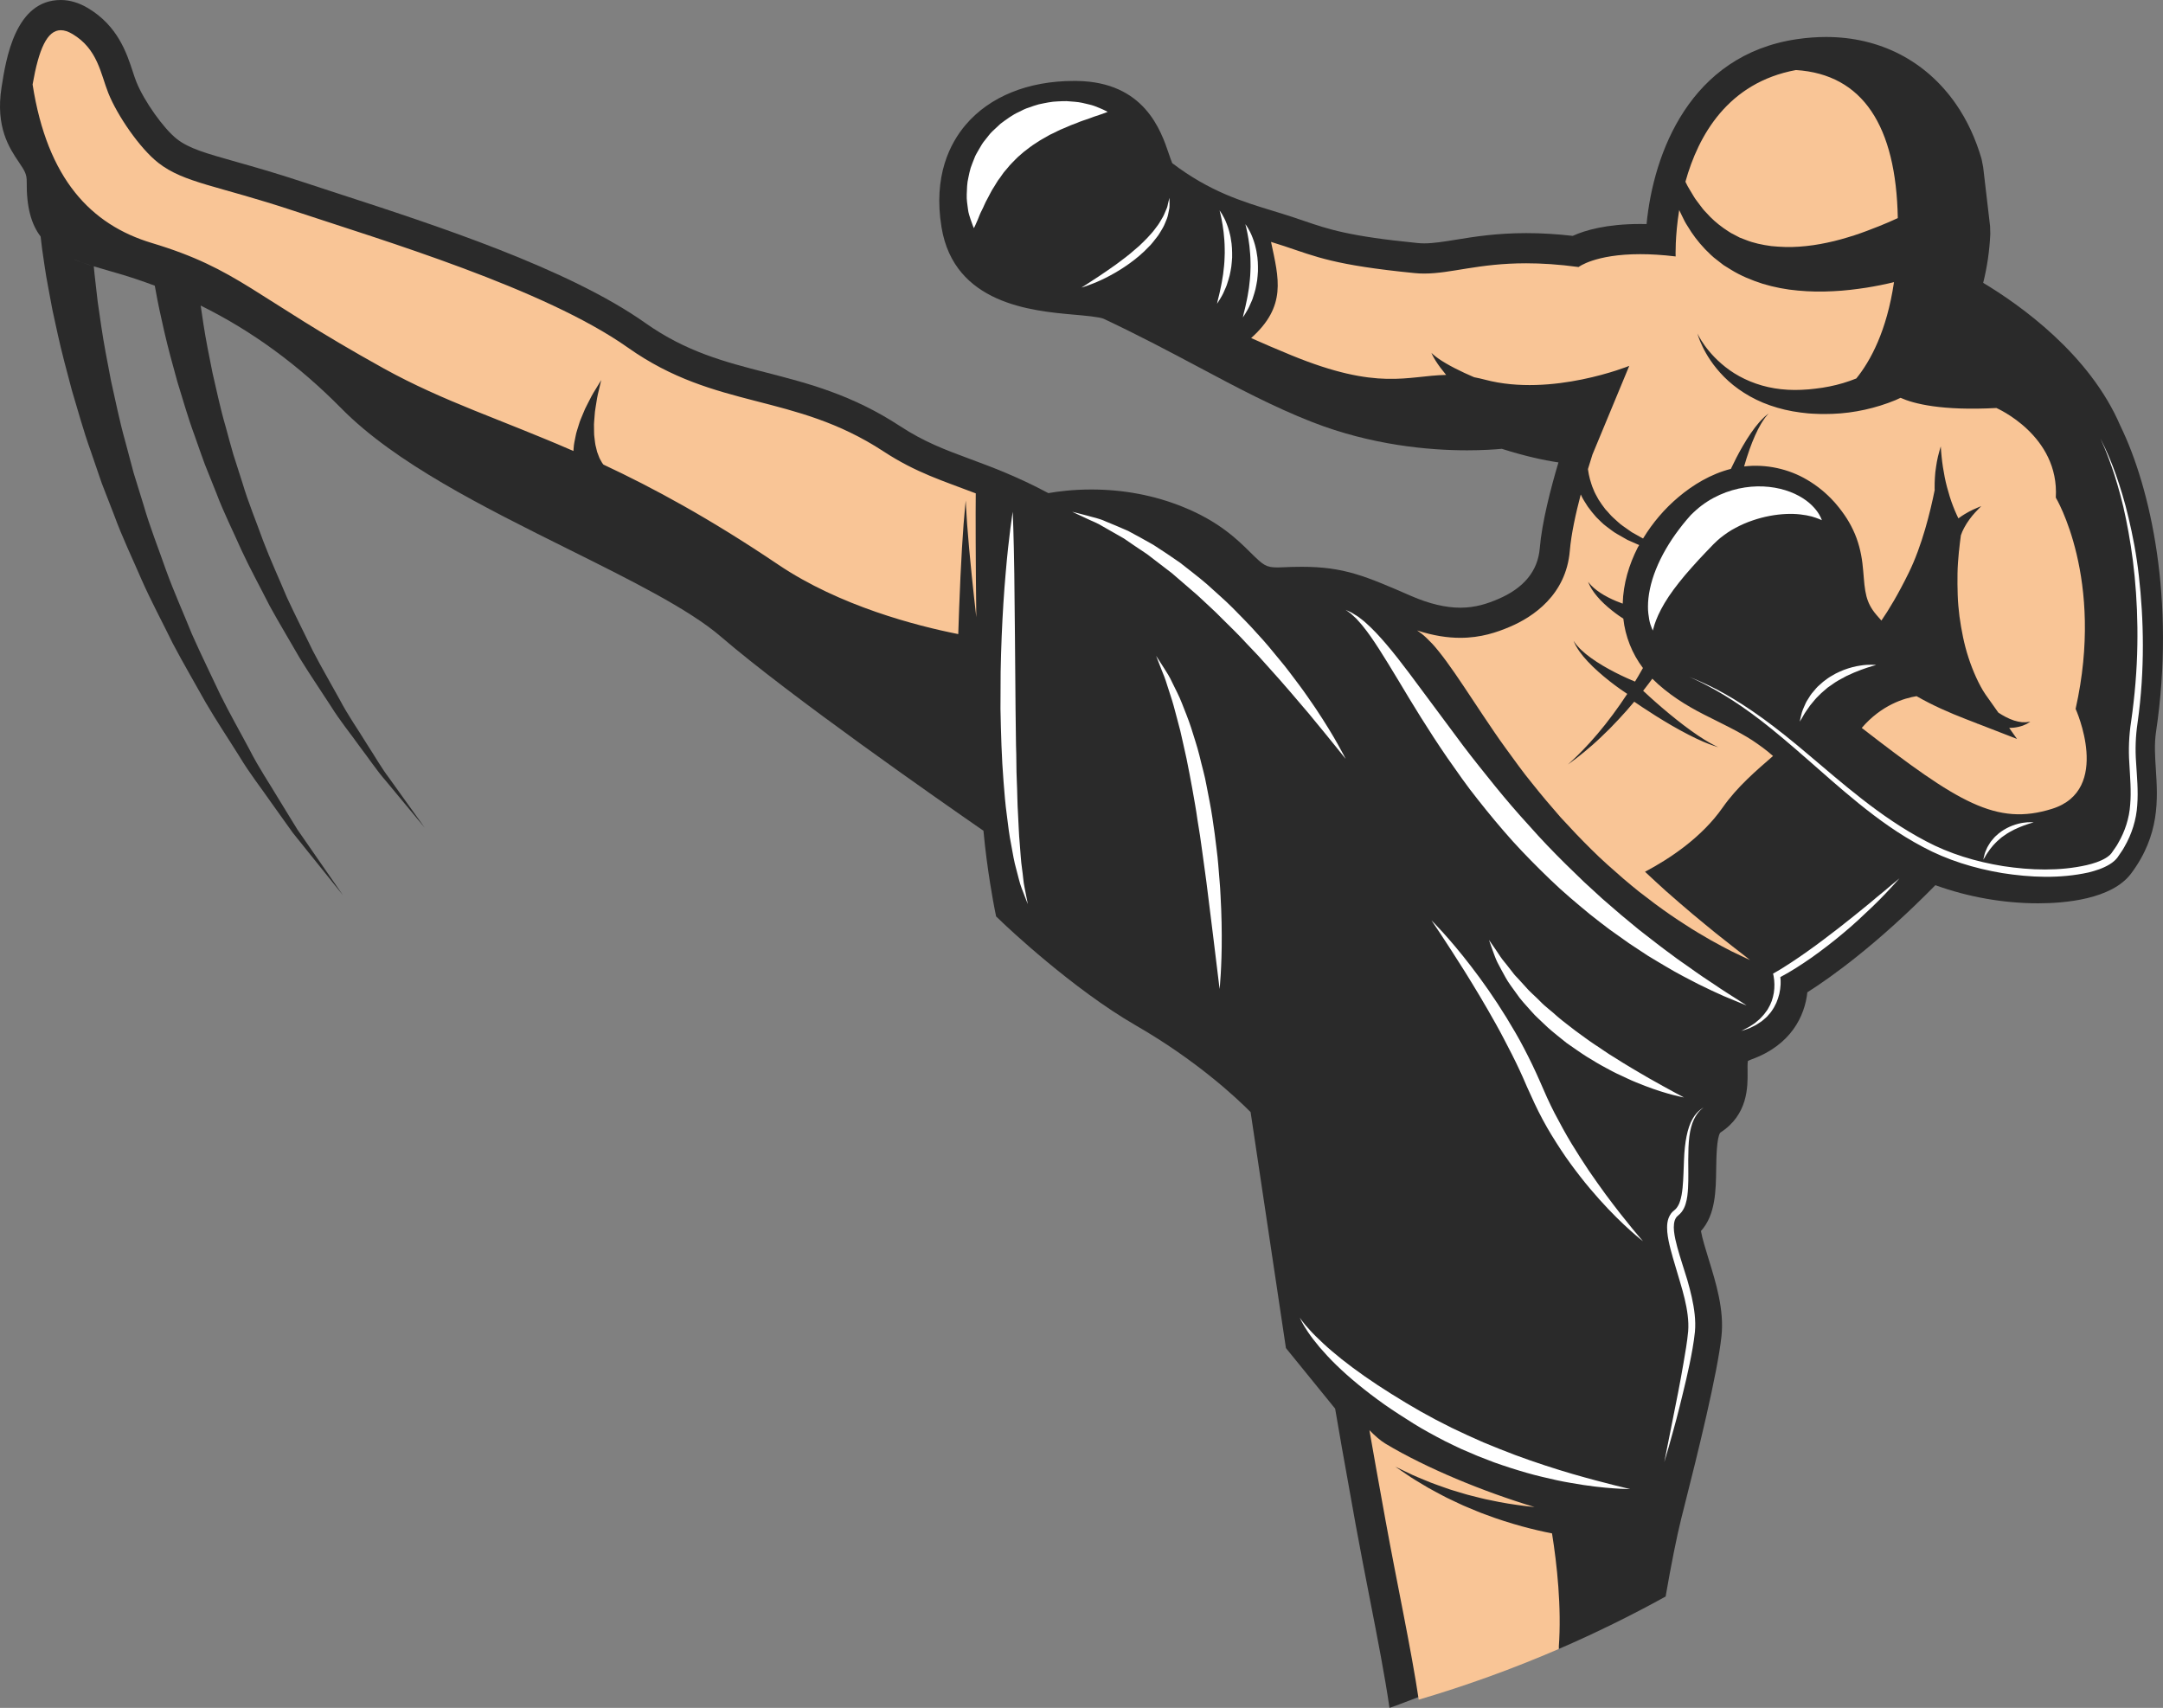 <svg version="1.1" id="图层_1" x="0px" y="0px" width="186.655px" height="147.373px" viewBox="0 0 186.655 147.373" enable-background="new 0 0 186.655 147.373" xml:space="preserve" xmlns:xml="http://www.w3.org/XML/1998/namespace" xmlns="http://www.w3.org/2000/svg" xmlns:xlink="http://www.w3.org/1999/xlink">
  <rect x="0" y="0" width="186.655" height="147.373" fill="#808080" stroke="none"/>
  <path fill="#2A2A2A" d="M186.053,63.153c1.696-11.362-0.47-21.072-3.075-26.402c-2.646-6.194-8.694-10.459-11.84-12.344
	c0.35-1.393,0.551-2.813,0.614-4.222c0-0.195-0.006-0.419-0.018-0.663l-0.598-5.106c-0.047-0.262-0.093-0.5-0.138-0.699
	c-0.502-1.731-1.243-3.349-2.227-4.761c-2.589-3.718-6.565-5.765-11.193-5.765c-0.814,0-1.655,0.063-2.506,0.187
	c-9.255,1.36-12.395,9.869-12.982,15.956c-0.185-0.004-0.368-0.006-0.547-0.006c-2.906,0-4.755,0.539-5.826,1.025
	c-1.397-0.161-2.715-0.238-4.01-0.238c-2.568,0-4.511,0.315-6.072,0.569c-1.041,0.169-1.94,0.315-2.733,0.315
	c-0.201,0-0.388-0.01-0.575-0.029c-5.918-0.586-7.646-1.176-9.837-1.922c-0.268-0.094-0.545-0.187-0.834-0.283
	c-0.592-0.197-1.204-0.384-1.794-0.565c-2.694-0.822-5.478-1.672-8.704-4.122c-0.085-0.197-0.201-0.539-0.291-0.801
	c-0.683-2.015-2.105-6.207-7.93-6.292c-0.086-0.002-0.173-0.002-0.259-0.002c-3.952,0-7.272,1.346-9.348,3.789
	c-1.35,1.59-2.808,4.413-2.082,8.836c1.085,6.628,7.81,7.221,11.424,7.543c0.931,0.081,2.208,0.195,2.572,0.356
	c3.09,1.456,5.699,2.845,8.221,4.185c3.297,1.755,6.41,3.41,9.755,4.72c5.163,2.021,10.13,2.445,13.385,2.445
	c1.334,0,2.375-0.073,2.996-0.13c1.936,0.618,3.561,0.976,4.885,1.175c-0.663,2.225-1.424,5.153-1.613,7.408
	c-0.165,1.967-1.377,3.443-3.604,4.387c-0.905,0.384-1.928,0.74-3.254,0.74c-1.267,0-2.686-0.338-4.214-1.001
	c-3.994-1.737-5.818-2.528-9.47-2.528c-0.537,0-1.135,0.016-1.826,0.049c-0.093,0.004-0.183,0.006-0.271,0.006
	c-0.99,0-1.226-0.201-2.312-1.275c-1.149-1.135-2.721-2.688-5.845-3.951c-2.459-0.994-5.118-1.499-7.903-1.499
	c-1.572,0-2.858,0.163-3.705,0.313c-2.708-1.442-4.869-2.245-6.796-2.959c-2.101-0.779-3.915-1.452-6.002-2.821
	c-4.151-2.719-7.924-3.691-11.572-4.63c-3.533-0.909-6.871-1.769-10.407-4.269c-6.671-4.716-18.126-8.442-26.489-11.163
	c-1.076-0.35-2.083-0.679-3.004-0.984c-2.38-0.789-4.294-1.33-5.832-1.765c-2.614-0.738-4.055-1.145-5.103-1.965
	c-1.143-0.895-2.843-3.292-3.498-4.936c-0.107-0.266-0.211-0.584-0.321-0.919c-0.511-1.558-1.284-3.911-3.857-5.444
	C6.809,0.234,6.021,0,5.242,0c-3.933,0-4.728,5.094-5.11,7.543c-0.537,3.437,0.685,5.247,1.494,6.447
	c0.523,0.775,0.687,1.049,0.68,1.698c-0.024,2.214,0.4,3.675,1.198,4.72c0.039,0.33,0.083,0.692,0.133,1.101
	c0.139,0.898,0.27,1.995,0.512,3.227c0.115,0.616,0.237,1.273,0.366,1.966c0.15,0.686,0.307,1.408,0.471,2.16
	c0.329,1.505,0.762,3.114,1.214,4.812c0.51,1.684,0.988,3.473,1.637,5.275c0.311,0.903,0.626,1.823,0.945,2.754
	c0.356,0.915,0.716,1.843,1.079,2.778c0.686,1.883,1.574,3.719,2.376,5.584c0.823,1.857,1.791,3.648,2.663,5.44
	c0.931,1.768,1.93,3.46,2.85,5.117c0.958,1.639,1.983,3.163,2.9,4.635c0.894,1.489,1.916,2.782,2.776,4.027
	c0.439,0.616,0.861,1.206,1.261,1.767c0.201,0.279,0.396,0.552,0.586,0.818c0.205,0.254,0.403,0.502,0.596,0.742
	c0.769,0.956,1.44,1.792,1.991,2.479c1.104,1.371,1.733,2.156,1.733,2.156s-0.573-0.828-1.577-2.274
	c-0.501-0.722-1.109-1.598-1.807-2.605c-0.174-0.252-0.354-0.511-0.539-0.777c-0.171-0.277-0.346-0.563-0.526-0.854
	c-0.358-0.586-0.735-1.202-1.129-1.843c-0.767-1.295-1.685-2.64-2.467-4.179c-0.805-1.523-1.709-3.095-2.54-4.775
	c-0.793-1.701-1.657-3.433-2.449-5.229c-0.733-1.826-1.557-3.64-2.234-5.515c-0.656-1.883-1.396-3.73-1.935-5.613
	c-0.29-0.936-0.576-1.861-0.859-2.776c-0.246-0.925-0.49-1.84-0.729-2.739c-0.506-1.789-0.845-3.555-1.224-5.21
	c-0.32-1.67-0.628-3.246-0.841-4.708c-0.107-0.73-0.208-1.432-0.305-2.097c-0.077-0.667-0.149-1.299-0.217-1.893
	c-0.052-0.414-0.088-0.802-0.121-1.177c-0.657-0.201-1.248-0.414-1.803-0.643c0,0,0,0,0,0c0.556,0.229,1.146,0.441,1.803,0.643
	c0.493,0.151,1.011,0.301,1.557,0.458l0.56,0.161c1.072,0.31,2.116,0.668,3.145,1.051v0.001c0.022,0.113,0.04,0.22,0.063,0.335
	c0.193,1.105,0.459,2.337,0.768,3.673c0.308,1.336,0.697,2.768,1.117,4.277c0.465,1.496,0.909,3.085,1.502,4.683
	c0.286,0.801,0.559,1.622,0.868,2.442c0.325,0.814,0.654,1.635,0.987,2.465c0.626,1.67,1.446,3.293,2.176,4.946
	c0.76,1.641,1.638,3.225,2.436,4.811c0.858,1.556,1.762,3.053,2.603,4.517c0.882,1.44,1.809,2.786,2.646,4.086
	c0.814,1.313,1.748,2.444,2.528,3.542c0.816,1.071,1.496,2.102,2.222,2.924c0.698,0.84,1.307,1.574,1.808,2.178
	c1.001,1.204,1.573,1.893,1.573,1.893s-0.522-0.728-1.435-2.001c-0.455-0.637-1.009-1.409-1.644-2.294
	c-0.661-0.865-1.267-1.94-1.999-3.061c-0.696-1.145-1.539-2.325-2.252-3.685c-0.737-1.345-1.555-2.735-2.323-4.216
	c-0.726-1.502-1.51-3.036-2.243-4.622c-0.673-1.615-1.422-3.224-2.05-4.881c-0.598-1.669-1.284-3.302-1.779-4.974
	c-0.264-0.828-0.528-1.65-0.788-2.461c-0.244-0.817-0.451-1.633-0.673-2.43c-0.465-1.586-0.783-3.154-1.129-4.624
	c-0.3-1.482-0.578-2.881-0.779-4.181c-0.089-0.568-0.168-1.104-0.242-1.628c-0.039-0.274-0.074-0.539-0.108-0.802h0
	c0.034,0.263,0.069,0.528,0.108,0.802c4.398,2.172,8.415,5.097,12.138,8.872c4.658,4.724,12.266,8.507,19.623,12.165
	c5.335,2.654,10.375,5.159,13.123,7.526c5.936,5.11,18.898,14.15,22.665,16.755c0.313,3.408,0.904,6.436,0.931,6.579l0.16,0.811
	l0.598,0.572c0.241,0.23,5.967,5.672,11.473,8.844c5.224,3.01,8.661,6.231,9.892,7.472l2.943,19.659l0.106,0.704l0.449,0.553
	l3.797,4.673c0.216,1.275,0.751,4.389,1.779,10.05c0.384,2.109,0.799,4.236,1.2,6.292c0.679,3.475,1.33,6.819,1.71,9.479
	c0.846-0.226,14.655-5.777,14.615-5.225c-0.004,0.049-0.004,0.094-0.006,0.142c3.154-1.365,6.231-2.876,9.221-4.527
	c0.474-2.731,0.954-5.145,1.35-6.735c0.043-0.179,0.114-0.458,0.207-0.82c1.24-4.885,2.929-11.746,3.264-14.925
	c0.24-2.269-0.482-4.606-1.121-6.67c-0.228-0.74-0.553-1.788-0.651-2.389c1.261-1.397,1.289-3.488,1.314-5.359
	c0.014-0.941,0.037-2.68,0.35-3.128c2.404-1.544,2.375-3.966,2.359-5.271c-0.004-0.289-0.01-0.708,0.024-0.907
	c0.053-0.033,0.152-0.084,0.315-0.145c3.427-1.241,4.598-3.752,4.82-5.79c2.017-1.277,5.995-4.104,11.047-9.241
	c2.792,1.015,5.875,1.564,8.867,1.564c2.274,0,6.341-0.333,8.019-2.566c2.505-3.339,2.304-6.465,2.141-8.978
	C185.966,65.272,185.897,64.205,186.053,63.153z" class="color c1"/>
  <path fill="#FFFFFF" d="M171.42,73.728c0.052-0.093,0.133-0.188,0.204-0.298c0.072-0.109,0.154-0.224,0.253-0.335
	c0.097-0.113,0.19-0.236,0.31-0.346c0.113-0.115,0.229-0.232,0.361-0.338l0.193-0.165l0.21-0.146
	c0.273-0.205,0.579-0.366,0.866-0.515c0.294-0.139,0.575-0.26,0.825-0.35c0.496-0.181,0.85-0.27,0.85-0.27s-0.366-0.056-0.912,0.032
	c-0.272,0.039-0.586,0.121-0.912,0.241c-0.161,0.067-0.33,0.131-0.489,0.22c-0.158,0.092-0.326,0.177-0.476,0.291
	c-0.154,0.106-0.299,0.224-0.432,0.353c-0.143,0.117-0.255,0.263-0.369,0.396c-0.119,0.127-0.203,0.279-0.287,0.413
	c-0.091,0.131-0.154,0.27-0.206,0.398c-0.054,0.129-0.11,0.241-0.138,0.35c-0.027,0.109-0.051,0.204-0.071,0.282
	c-0.034,0.154-0.051,0.244-0.051,0.244s0.047-0.078,0.13-0.213C171.32,73.905,171.367,73.823,171.42,73.728z M156.982,44.786
	c0.155,0.065,0.238,0.102,0.238,0.102s-0.031-0.086-0.102-0.242c-0.075-0.152-0.193-0.38-0.399-0.636
	c-0.203-0.254-0.484-0.549-0.862-0.826c-0.376-0.274-0.84-0.537-1.381-0.742c-1.078-0.413-2.455-0.602-3.902-0.38
	c-0.726,0.108-1.462,0.321-2.178,0.641c-0.714,0.321-1.405,0.755-2.015,1.295c-0.15,0.13-0.325,0.303-0.474,0.445l-0.362,0.415
	c-0.222,0.271-0.45,0.535-0.653,0.818c-0.421,0.553-0.803,1.127-1.139,1.708c-0.338,0.58-0.624,1.171-0.856,1.749
	c-0.234,0.58-0.407,1.151-0.519,1.692c-0.114,0.539-0.167,1.047-0.167,1.497c-0.008,0.449,0.057,0.836,0.11,1.153
	c0.059,0.323,0.146,0.545,0.207,0.698c0.063,0.155,0.098,0.236,0.098,0.236s0.026-0.085,0.073-0.244
	c0.033-0.161,0.118-0.397,0.216-0.657c0.096-0.264,0.25-0.584,0.425-0.927c0.177-0.344,0.403-0.714,0.659-1.104
	c0.525-0.779,1.198-1.629,1.983-2.505c0.388-0.439,0.801-0.887,1.232-1.336c0.216-0.224,0.433-0.449,0.651-0.677l0.325-0.311
	c0.097-0.083,0.158-0.144,0.264-0.228c0.409-0.323,0.842-0.63,1.316-0.872c0.468-0.252,0.96-0.468,1.458-0.635
	c0.992-0.344,1.999-0.521,2.888-0.561c0.891-0.045,1.657,0.069,2.219,0.213C156.604,44.648,156.834,44.721,156.982,44.786z
	 M105.239,75.966c-0.075-0.866-0.128-1.763-0.25-2.67c-0.102-0.907-0.228-1.826-0.368-2.745c-0.134-0.919-0.327-1.83-0.498-2.729
	c-0.155-0.903-0.421-1.771-0.616-2.619c-0.208-0.848-0.49-1.649-0.722-2.414c-0.246-0.763-0.545-1.464-0.795-2.117
	s-0.567-1.218-0.809-1.731c-0.232-0.516-0.502-0.935-0.724-1.279c-0.435-0.689-0.691-1.072-0.691-1.072s0.167,0.431,0.462,1.188
	c0.155,0.37,0.338,0.82,0.496,1.358c0.159,0.537,0.384,1.123,0.561,1.786c0.169,0.667,0.378,1.375,0.567,2.137
	c0.165,0.769,0.366,1.57,0.539,2.408c0.161,0.842,0.348,1.706,0.498,2.593c0.155,0.889,0.325,1.785,0.447,2.693
	c0.153,0.903,0.293,1.808,0.407,2.703c0.122,0.895,0.242,1.775,0.36,2.627c0.211,1.71,0.411,3.307,0.582,4.675
	c0.335,2.749,0.559,4.584,0.559,4.584s0.199-1.849,0.185-4.63c-0.004-0.693-0.014-1.448-0.047-2.243
	C105.338,77.672,105.32,76.832,105.239,75.966z M155.719,61.576c0.081-0.142,0.203-0.285,0.309-0.451
	c0.11-0.167,0.234-0.34,0.386-0.508c0.146-0.171,0.289-0.36,0.468-0.527c0.171-0.175,0.348-0.35,0.547-0.511l0.293-0.25l0.319-0.222
	c0.415-0.313,0.879-0.555,1.316-0.783c0.443-0.209,0.87-0.393,1.249-0.529c0.752-0.277,1.291-0.411,1.291-0.411
	s-0.557-0.085-1.383,0.051c-0.415,0.057-0.891,0.183-1.385,0.364c-0.242,0.102-0.498,0.201-0.742,0.334
	c-0.24,0.142-0.492,0.271-0.72,0.441c-0.234,0.161-0.453,0.342-0.655,0.535c-0.22,0.177-0.386,0.399-0.559,0.602
	c-0.183,0.193-0.307,0.421-0.437,0.626c-0.138,0.199-0.234,0.407-0.313,0.604c-0.081,0.193-0.165,0.366-0.21,0.531
	c-0.041,0.165-0.077,0.307-0.106,0.425c-0.051,0.236-0.079,0.37-0.079,0.37s0.073-0.118,0.199-0.321
	C155.567,61.842,155.638,61.718,155.719,61.576z M135.706,127.189c-1.474-0.431-3.174-0.976-4.964-1.639
	c-0.891-0.338-1.806-0.702-2.729-1.086c-0.917-0.394-1.836-0.828-2.752-1.263c-0.451-0.23-0.903-0.462-1.354-0.691
	c-0.435-0.246-0.889-0.488-1.316-0.718c-0.881-0.506-1.737-1.013-2.534-1.519c-1.619-1.007-3.079-2.038-4.275-2.987
	c-0.594-0.48-1.133-0.929-1.586-1.354c-0.451-0.427-0.846-0.801-1.143-1.137c-0.614-0.655-0.889-1.096-0.889-1.096
	s0.193,0.486,0.706,1.241c0.254,0.378,0.59,0.82,0.999,1.306c0.415,0.48,0.897,1.013,1.46,1.556
	c1.121,1.092,2.532,2.251,4.126,3.382c0.807,0.567,1.651,1.104,2.506,1.643c0.886,0.555,1.798,1.041,2.727,1.525
	c0.47,0.23,0.938,0.461,1.409,0.679c0.478,0.206,0.954,0.409,1.426,0.61c0.48,0.185,0.954,0.37,1.423,0.551
	c0.476,0.163,0.944,0.332,1.409,0.476c0.931,0.297,1.836,0.561,2.709,0.767c0.866,0.212,1.692,0.393,2.461,0.521
	c1.534,0.279,2.825,0.411,3.73,0.474c0.454,0.035,0.807,0.047,1.051,0.053c0.242,0.008,0.37,0.012,0.37,0.012
	s-0.5-0.122-1.379-0.338C138.423,127.935,137.179,127.616,135.706,127.189z M114.241,63.154c0.388,0.478,0.728,0.895,1.007,1.241
	c0.555,0.692,0.874,1.088,0.874,1.088s-0.222-0.458-0.661-1.232c-0.433-0.779-1.092-1.867-1.938-3.138
	c-0.433-0.626-0.895-1.316-1.419-2.015c-0.531-0.696-1.068-1.45-1.688-2.176c-0.602-0.742-1.23-1.507-1.918-2.241
	c-0.663-0.754-1.391-1.474-2.107-2.207c-0.718-0.726-1.507-1.385-2.245-2.068c-0.763-0.661-1.564-1.251-2.314-1.851
	c-0.793-0.547-1.562-1.072-2.306-1.543c-0.767-0.439-1.501-0.838-2.178-1.2c-0.705-0.315-1.359-0.58-1.936-0.818
	c-0.562-0.266-1.113-0.354-1.538-0.486c-0.864-0.23-1.353-0.348-1.353-0.348s0.46,0.216,1.265,0.592
	c0.395,0.197,0.901,0.366,1.423,0.698c0.53,0.303,1.127,0.643,1.778,1.015c0.62,0.427,1.289,0.887,2.003,1.356
	c0.681,0.522,1.399,1.072,2.141,1.641c0.708,0.612,1.442,1.245,2.186,1.887c0.712,0.679,1.468,1.332,2.164,2.054
	c0.71,0.706,1.434,1.397,2.097,2.131c0.34,0.358,0.677,0.714,1.011,1.063c0.323,0.36,0.643,0.716,0.958,1.066
	c1.267,1.395,2.4,2.743,3.382,3.896C113.41,62.143,113.851,62.678,114.241,63.154z M100.799,17.544
	c-0.035,0.148-0.057,0.333-0.156,0.525c-0.094,0.193-0.163,0.419-0.287,0.643c-0.14,0.22-0.262,0.47-0.433,0.708
	c-0.187,0.23-0.348,0.492-0.571,0.728c-0.218,0.24-0.433,0.49-0.683,0.722c-0.238,0.24-0.492,0.476-0.763,0.693
	c-0.515,0.464-1.082,0.872-1.607,1.265c-0.534,0.38-1.04,0.728-1.482,1.021c-0.881,0.588-1.49,0.964-1.49,0.964
	s0.174-0.045,0.469-0.15c0.292-0.11,0.716-0.26,1.202-0.488c0.976-0.448,2.231-1.171,3.333-2.117
	c0.277-0.234,0.539-0.486,0.785-0.746c0.264-0.244,0.468-0.541,0.683-0.805c0.224-0.26,0.368-0.57,0.539-0.832
	c0.158-0.273,0.252-0.564,0.362-0.814c0.1-0.254,0.126-0.514,0.177-0.73c0.059-0.213,0.045-0.411,0.049-0.569
	c0-0.317-0.01-0.492-0.01-0.492S100.866,17.245,100.799,17.544z M88.192,74.927c-0.098-0.633-0.124-1.365-0.195-2.152
	c-0.077-0.787-0.094-1.649-0.148-2.554c-0.061-0.905-0.057-1.867-0.105-2.855c-0.05-0.99-0.024-2.017-0.068-3.059
	c-0.013-1.041-0.026-2.099-0.04-3.158c-0.017-2.119-0.036-4.24-0.052-6.227c-0.02-1.991-0.04-3.847-0.056-5.44
	c-0.043-3.189-0.135-5.322-0.135-5.322s-0.342,2.109-0.609,5.296c-0.142,1.59-0.261,3.451-0.344,5.448
	c-0.036,0.996-0.075,2.028-0.09,3.077c-0.005,1.049-0.01,2.115-0.015,3.18c0.043,2.133,0.102,4.266,0.264,6.264
	c0.08,1.001,0.153,1.965,0.281,2.878c0.112,0.913,0.214,1.775,0.376,2.564c0.143,0.793,0.262,1.517,0.446,2.149
	c0.172,0.632,0.288,1.188,0.461,1.629c0.333,0.883,0.533,1.371,0.533,1.371s-0.103-0.521-0.282-1.436
	C88.312,76.133,88.286,75.561,88.192,74.927z M138.545,103.046c-0.46-0.626-0.941-1.314-1.446-2.044
	c-0.496-0.736-0.995-1.527-1.499-2.347c-0.5-0.826-0.974-1.7-1.442-2.593c-0.47-0.903-0.868-1.814-1.287-2.786
	c-0.413-0.946-0.88-1.912-1.363-2.833c-0.476-0.923-1.002-1.798-1.513-2.64c-1.033-1.68-2.095-3.18-3.055-4.425
	c-1.914-2.497-3.415-3.965-3.415-3.965s1.186,1.727,2.843,4.362c0.824,1.322,1.765,2.874,2.707,4.566
	c0.476,0.844,0.929,1.735,1.393,2.636c0.458,0.903,0.885,1.818,1.295,2.788c0.419,0.935,0.868,1.93,1.36,2.839
	c0.49,0.923,1.037,1.79,1.578,2.619c0.543,0.828,1.115,1.595,1.67,2.308c0.555,0.714,1.112,1.365,1.635,1.952
	c2.105,2.353,3.78,3.626,3.78,3.626s-0.348-0.393-0.927-1.096C140.28,105.311,139.471,104.294,138.545,103.046z M108.34,24.955
	c0.045-0.244,0.112-0.496,0.145-0.759c0.022-0.262,0.063-0.529,0.069-0.795c0.008-0.537-0.008-1.074-0.106-1.568
	c-0.029-0.25-0.102-0.482-0.152-0.706c-0.065-0.22-0.126-0.427-0.203-0.612c-0.283-0.75-0.624-1.169-0.624-1.169
	s0.142,0.51,0.264,1.267c0.061,0.378,0.118,0.818,0.148,1.289c0.025,0.234,0.025,0.478,0.031,0.726
	c0.016,0.246-0.002,0.498-0.006,0.748c-0.012,0.502-0.071,1-0.128,1.47c-0.039,0.234-0.077,0.462-0.112,0.675
	c-0.03,0.218-0.089,0.415-0.124,0.606c-0.045,0.185-0.067,0.364-0.114,0.514c-0.039,0.153-0.071,0.287-0.1,0.397
	c-0.049,0.226-0.077,0.356-0.077,0.356s0.071-0.112,0.197-0.305c0.118-0.197,0.301-0.478,0.448-0.846
	c0.077-0.183,0.181-0.378,0.24-0.598C108.202,25.428,108.283,25.199,108.34,24.955z M106.068,19.942
	c-0.065-0.22-0.126-0.427-0.203-0.612c-0.281-0.75-0.622-1.167-0.622-1.167s0.142,0.51,0.264,1.265
	c0.059,0.378,0.118,0.818,0.148,1.289c0.022,0.236,0.024,0.48,0.03,0.726c0.016,0.248-0.002,0.498-0.008,0.748
	c-0.01,0.502-0.071,1.001-0.128,1.472c-0.039,0.234-0.075,0.46-0.112,0.675c-0.029,0.216-0.09,0.415-0.122,0.604
	c-0.047,0.187-0.067,0.366-0.114,0.515c-0.039,0.155-0.073,0.287-0.1,0.399c-0.049,0.226-0.077,0.354-0.077,0.354
	s0.071-0.11,0.195-0.303c0.12-0.197,0.301-0.478,0.449-0.848c0.075-0.183,0.179-0.376,0.238-0.598
	c0.067-0.218,0.15-0.445,0.205-0.689c0.047-0.246,0.114-0.498,0.144-0.761c0.022-0.26,0.063-0.527,0.071-0.795
	c0.006-0.535-0.01-1.074-0.106-1.568C106.192,20.399,106.119,20.165,106.068,19.942z M94.822,9.932
	c0.475-0.155,0.763-0.279,0.763-0.279s-0.258-0.15-0.741-0.348c-0.241-0.104-0.539-0.222-0.891-0.299
	c-0.352-0.087-0.754-0.191-1.203-0.224c-0.226-0.016-0.461-0.037-0.705-0.055c-0.244-0.008-0.496,0.014-0.759,0.022
	c-0.527,0.012-1.075,0.134-1.646,0.254c-0.283,0.071-0.562,0.179-0.849,0.277c-0.293,0.087-0.57,0.226-0.847,0.37
	c-0.574,0.256-1.092,0.647-1.608,1.029l-0.707,0.661c-0.233,0.222-0.414,0.492-0.616,0.736c-0.21,0.24-0.367,0.515-0.52,0.785
	c-0.15,0.271-0.322,0.523-0.418,0.809c-0.109,0.279-0.222,0.549-0.312,0.818c-0.081,0.273-0.138,0.543-0.192,0.807
	c-0.13,0.519-0.128,1.027-0.147,1.48c-0.023,0.449,0.06,0.893,0.103,1.251c0.038,0.372,0.153,0.653,0.227,0.899
	c0.159,0.484,0.286,0.763,0.286,0.763s0.146-0.268,0.338-0.74c0.095-0.234,0.203-0.537,0.358-0.824
	c0.158-0.297,0.263-0.616,0.465-0.96c0.193-0.338,0.349-0.714,0.593-1.062c0.119-0.175,0.208-0.366,0.334-0.543
	c0.136-0.169,0.255-0.348,0.381-0.527c0.116-0.185,0.278-0.338,0.413-0.51c0.141-0.169,0.277-0.344,0.441-0.496
	c0.159-0.155,0.307-0.321,0.471-0.474l0.507-0.441c0.358-0.275,0.71-0.559,1.099-0.795c0.371-0.262,0.783-0.458,1.167-0.691
	c0.41-0.179,0.795-0.411,1.199-0.559c0.392-0.185,0.781-0.331,1.15-0.468c0.365-0.161,0.717-0.258,1.032-0.374
	C94.302,10.105,94.586,10.001,94.822,9.932z M146.062,96.544c-0.454,0.775-0.689,2.056-0.742,3.553
	c-0.037,0.748-0.041,1.56-0.122,2.396c-0.045,0.415-0.104,0.844-0.244,1.228c-0.065,0.195-0.163,0.37-0.275,0.517
	c-0.055,0.077-0.124,0.132-0.191,0.191l-0.15,0.13c-0.043,0.037-0.102,0.116-0.151,0.175c-0.352,0.504-0.344,1.066-0.311,1.566
	c0.047,0.506,0.155,0.994,0.279,1.478c0.248,0.964,0.561,1.912,0.83,2.863c0.283,0.946,0.537,1.898,0.651,2.841
	c0.057,0.472,0.079,0.942,0.043,1.395c-0.041,0.464-0.106,0.935-0.177,1.389c-0.295,1.832-0.612,3.547-0.913,5.009
	c-0.582,2.93-0.97,4.885-0.97,4.885s0.14-0.478,0.386-1.316c0.23-0.84,0.584-2.036,0.942-3.49c0.354-1.454,0.791-3.144,1.112-4.997
	c0.081-0.468,0.153-0.938,0.203-1.43c0.047-0.504,0.031-1.011-0.022-1.515c-0.108-1.005-0.356-1.991-0.631-2.955
	c-0.289-0.962-0.614-1.904-0.868-2.835c-0.126-0.466-0.234-0.927-0.283-1.379c-0.045-0.441-0.014-0.897,0.181-1.173
	c0.026-0.028,0.029-0.055,0.073-0.093c0.035-0.032,0.106-0.094,0.11-0.1c0.108-0.094,0.213-0.187,0.295-0.299
	c0.163-0.216,0.274-0.455,0.342-0.689c0.146-0.47,0.181-0.923,0.209-1.361c0.047-0.872,0.014-1.68,0.018-2.424
	s0.018-1.421,0.094-2.015c0.073-0.594,0.207-1.102,0.394-1.489c0.185-0.384,0.397-0.657,0.567-0.812
	c0.171-0.157,0.274-0.23,0.274-0.23s-0.11,0.061-0.295,0.203C146.531,95.906,146.281,96.156,146.062,96.544z M161.314,77.959
	c-0.866,0.72-1.749,1.415-2.629,2.109c-0.891,0.683-1.775,1.369-2.692,2.011c-0.456,0.323-0.915,0.645-1.383,0.948
	c-0.466,0.303-0.94,0.614-1.411,0.876l-0.193,0.108l0.045,0.209c0.045,0.214,0.065,0.472,0.071,0.712
	c0.004,0.244-0.012,0.49-0.049,0.732c-0.039,0.242-0.102,0.48-0.181,0.714c-0.087,0.23-0.189,0.455-0.321,0.667
	c-0.053,0.112-0.14,0.203-0.212,0.307c-0.071,0.102-0.146,0.201-0.234,0.291l-0.258,0.277l-0.291,0.246
	c-0.187,0.177-0.421,0.289-0.631,0.439c-0.226,0.124-0.458,0.24-0.689,0.362c0.244-0.085,0.5-0.157,0.742-0.256
	c0.23-0.126,0.486-0.216,0.7-0.372l0.335-0.222l0.307-0.26c0.108-0.083,0.197-0.185,0.283-0.291
	c0.085-0.106,0.187-0.199,0.256-0.317c0.161-0.222,0.291-0.461,0.407-0.712c0.106-0.252,0.197-0.512,0.26-0.781
	c0.059-0.267,0.1-0.541,0.112-0.816c0.012-0.209,0-0.415-0.025-0.626c0.964-0.51,1.853-1.096,2.733-1.706
	c0.923-0.661,1.824-1.35,2.689-2.08c0.876-0.72,1.698-1.501,2.516-2.28c0.822-0.781,1.59-1.609,2.343-2.453
	c-0.443,0.354-0.868,0.724-1.302,1.086C162.17,77.233,161.745,77.599,161.314,77.959z M148.937,85.613
	c-0.572-0.36-1.234-0.836-2.017-1.34c-0.388-0.256-0.789-0.555-1.218-0.856c-0.425-0.303-0.885-0.604-1.338-0.954
	c-0.929-0.673-1.904-1.44-2.937-2.243c-0.502-0.417-1.021-0.844-1.55-1.283c-0.519-0.447-1.049-0.905-1.588-1.371
	c-0.525-0.482-1.057-0.97-1.598-1.466c-0.525-0.508-1.057-1.025-1.592-1.546c-1.062-1.051-2.117-2.143-3.12-3.284
	c-1.027-1.118-2.017-2.272-2.961-3.435c-0.941-1.163-1.867-2.316-2.731-3.455c-1.718-2.31-3.321-4.466-4.696-6.314
	c-1.389-1.853-2.644-3.36-3.677-4.273c-0.246-0.236-0.504-0.413-0.71-0.577c-0.228-0.14-0.419-0.26-0.576-0.358
	c-0.332-0.152-0.506-0.234-0.506-0.234s0.155,0.112,0.448,0.321c0.132,0.122,0.293,0.273,0.482,0.447
	c0.167,0.203,0.38,0.405,0.582,0.671c0.842,1.029,1.836,2.658,3.028,4.63c1.182,1.979,2.583,4.295,4.232,6.693
	c0.838,1.19,1.688,2.434,2.652,3.628c0.948,1.204,1.944,2.404,2.985,3.565c1.047,1.155,2.149,2.261,3.256,3.327
	c1.104,1.07,2.267,2.038,3.394,2.969c0.577,0.448,1.135,0.903,1.702,1.318c0.574,0.409,1.135,0.807,1.68,1.194
	c0.559,0.368,1.102,0.726,1.627,1.074c0.535,0.332,1.064,0.635,1.562,0.935c0.999,0.6,1.952,1.082,2.792,1.517
	c0.852,0.415,1.595,0.775,2.215,1.041c1.247,0.525,1.967,0.807,1.967,0.807S150.08,86.335,148.937,85.613z M180.226,75.285
	c0.618-0.155,1.237-0.346,1.816-0.696c0.145-0.091,0.281-0.181,0.429-0.319c0.079-0.067,0.126-0.126,0.177-0.183l0.037-0.043
	l0.035-0.041l0.016-0.024l0.067-0.1c0.171-0.266,0.372-0.514,0.519-0.799c0.641-1.1,1.033-2.355,1.11-3.606
	c0.098-1.251-0.029-2.469-0.098-3.646c-0.087-1.19-0.045-2.312,0.126-3.459c0.653-4.614,0.529-8.989,0.112-12.676
	c-0.203-1.849-0.537-3.522-0.885-4.991c-0.34-1.47-0.74-2.725-1.096-3.746c-0.362-1.019-0.706-1.8-0.95-2.323
	c-0.252-0.523-0.386-0.799-0.386-0.799s0.122,0.283,0.354,0.814c0.226,0.533,0.529,1.324,0.862,2.349
	c0.325,1.027,0.687,2.288,0.982,3.758c0.301,1.47,0.577,3.14,0.754,4.976c0.179,1.836,0.272,3.833,0.234,5.946
	c-0.033,2.111-0.214,4.334-0.541,6.611c-0.179,1.143-0.234,2.381-0.151,3.569c0.063,1.198,0.177,2.391,0.075,3.567
	c-0.079,1.177-0.448,2.316-1.045,3.337c-0.136,0.264-0.329,0.494-0.49,0.744l-0.065,0.092l-0.014,0.022
	c-0.002,0.002-0.004,0.006-0.004,0.006l-0.039,0.043c-0.051,0.059-0.104,0.12-0.145,0.147c-0.077,0.073-0.199,0.156-0.315,0.228
	c-0.48,0.287-1.056,0.47-1.633,0.606c-2.345,0.533-4.838,0.448-7.199,0.09c-2.369-0.38-4.655-1.078-6.674-2.152
	c-2.023-1.062-3.856-2.341-5.519-3.638c-1.668-1.299-3.181-2.615-4.598-3.807c-1.411-1.2-2.741-2.265-3.963-3.15
	c-1.222-0.883-2.333-1.59-3.276-2.121c-0.944-0.535-1.718-0.885-2.247-1.121c-0.535-0.222-0.819-0.342-0.819-0.342
	s0.281,0.13,0.805,0.372c0.519,0.256,1.273,0.645,2.196,1.2s2.007,1.291,3.197,2.207c1.188,0.917,2.477,2.015,3.87,3.231
	c1.393,1.216,2.886,2.562,4.541,3.902c1.655,1.338,3.48,2.674,5.558,3.768c2.064,1.112,4.411,1.845,6.833,2.249
	C175.205,75.718,177.739,75.832,180.226,75.285z M142.279,93.03c-0.443-0.266-0.933-0.535-1.436-0.842
	c-0.51-0.297-1.033-0.63-1.576-0.97c-0.553-0.325-1.082-0.724-1.647-1.082c-0.559-0.37-1.1-0.783-1.651-1.178
	c-0.529-0.423-1.086-0.817-1.588-1.255c-0.482-0.456-1.033-0.832-1.466-1.293c-0.439-0.455-0.927-0.844-1.297-1.291
	c-0.197-0.216-0.388-0.425-0.571-0.628c-0.191-0.199-0.378-0.39-0.525-0.598c-0.309-0.405-0.606-0.771-0.87-1.098
	c-0.25-0.334-0.435-0.649-0.61-0.897c-0.34-0.502-0.547-0.789-0.547-0.789s0.106,0.329,0.315,0.907
	c0.114,0.285,0.222,0.651,0.413,1.035c0.199,0.378,0.427,0.809,0.687,1.273c0.252,0.472,0.612,0.921,0.964,1.421
	c0.338,0.512,0.789,0.97,1.228,1.472c0.216,0.254,0.451,0.494,0.704,0.726c0.244,0.24,0.496,0.478,0.754,0.712
	c0.516,0.47,1.084,0.893,1.631,1.344c0.582,0.399,1.153,0.815,1.741,1.186c0.59,0.366,1.176,0.716,1.761,1.021
	c0.576,0.323,1.153,0.594,1.702,0.84c0.543,0.264,1.08,0.46,1.568,0.657c1.965,0.756,3.356,0.996,3.356,0.996
	S144.075,94.049,142.279,93.03z" class="color c2"/>
  <path fill="#F9C596" d="M133.931,132.315c-0.783-0.15-1.661-0.352-2.589-0.606c-1.015-0.281-2.086-0.614-3.13-1.013
	c-0.527-0.183-1.037-0.413-1.546-0.62c-0.508-0.199-0.988-0.454-1.46-0.667c-0.476-0.211-0.909-0.47-1.332-0.685
	c-0.423-0.216-0.809-0.449-1.163-0.663c-0.352-0.218-0.683-0.401-0.962-0.588c-0.277-0.189-0.519-0.354-0.718-0.488
	c-0.397-0.268-0.624-0.423-0.624-0.423s0.248,0.118,0.681,0.325c0.216,0.104,0.476,0.23,0.777,0.374
	c0.299,0.142,0.653,0.274,1.029,0.435c0.376,0.158,0.783,0.327,1.228,0.476c0.443,0.148,0.897,0.335,1.389,0.472
	c0.488,0.138,0.982,0.311,1.501,0.431c0.519,0.126,1.035,0.272,1.566,0.37c1.051,0.232,2.113,0.396,3.107,0.517
	c0.252,0.03,0.5,0.057,0.742,0.081c-4.453-1.338-9.361-3.366-12.863-5.466c-0.427-0.256-0.901-0.667-1.391-1.167
	c0.299,1.716,0.744,4.234,1.379,7.724c1.011,5.56,2.243,11.258,2.876,15.529c4.136-1.22,8.169-2.682,12.08-4.372
	c0.002-0.049,0.002-0.093,0.006-0.142C134.767,138.687,134.354,134.963,133.931,132.315z M122.297,54.407L122.297,54.407
	c0,0,0.128,0.094,0.372,0.268c0.236,0.179,0.551,0.482,0.929,0.875c0.744,0.811,1.657,2.088,2.713,3.671
	c0.527,0.793,1.1,1.653,1.704,2.562c0.612,0.909,1.253,1.875,1.964,2.843c0.708,0.97,1.428,1.987,2.231,2.965
	c0.789,0.99,1.619,1.977,2.469,2.945c0.87,0.95,1.757,1.887,2.664,2.778c0.895,0.901,1.844,1.718,2.753,2.514
	c0.462,0.39,0.917,0.775,1.373,1.135c0.462,0.354,0.915,0.698,1.356,1.033c0.889,0.661,1.751,1.253,2.566,1.771
	c0.801,0.537,1.574,0.968,2.249,1.366c0.685,0.38,1.287,0.704,1.788,0.956c1.007,0.49,1.59,0.754,1.59,0.754
	s-0.498-0.405-1.387-1.084c-0.437-0.346-0.968-0.763-1.576-1.243c-0.596-0.496-1.277-1.037-2.001-1.649
	c-0.73-0.606-1.495-1.289-2.314-1.999c-0.58-0.519-1.175-1.078-1.783-1.645c2.109-1.114,4.877-2.941,6.691-5.529
	c1.273-1.818,2.908-3.201,4.354-4.458c-0.008-0.008-0.016-0.014-0.024-0.022c-0.551-0.498-1.155-0.923-1.771-1.338
	c-1.255-0.805-2.65-1.45-4.195-2.235c-1.513-0.771-3.093-1.751-4.427-3.077c-0.096,0.13-0.195,0.267-0.305,0.413
	c-0.148,0.195-0.313,0.411-0.486,0.63c0.159,0.146,0.344,0.319,0.577,0.531c0.602,0.547,1.424,1.261,2.276,1.938
	c0.85,0.679,1.733,1.318,2.43,1.745c0.35,0.209,0.643,0.387,0.86,0.488c0.213,0.108,0.335,0.171,0.335,0.171s-0.13-0.045-0.358-0.12
	c-0.232-0.069-0.549-0.201-0.931-0.358c-0.763-0.325-1.747-0.834-2.705-1.387c-0.956-0.555-1.891-1.149-2.583-1.611
	c-0.26-0.173-0.488-0.327-0.669-0.454c-0.421,0.504-0.876,1.025-1.352,1.529c-0.5,0.539-1.015,1.062-1.519,1.531
	c-0.496,0.476-0.982,0.895-1.405,1.244c-0.421,0.352-0.783,0.631-1.043,0.815c-0.254,0.191-0.4,0.299-0.4,0.299
	s0.132-0.124,0.366-0.342c0.236-0.213,0.563-0.529,0.94-0.923c0.378-0.39,0.809-0.856,1.245-1.377
	c0.441-0.516,0.889-1.084,1.32-1.666c0.443-0.594,0.864-1.204,1.244-1.782c-0.161-0.106-0.38-0.256-0.638-0.439
	c-0.531-0.376-1.218-0.903-1.861-1.479c-0.647-0.573-1.243-1.206-1.615-1.737c-0.1-0.124-0.167-0.26-0.238-0.368
	c-0.073-0.108-0.124-0.212-0.161-0.297c-0.079-0.169-0.124-0.264-0.124-0.264s0.063,0.085,0.171,0.234
	c0.053,0.077,0.12,0.165,0.211,0.256c0.09,0.092,0.175,0.206,0.295,0.307c0.451,0.435,1.131,0.921,1.845,1.344
	c0.716,0.425,1.46,0.795,2.027,1.051c0.338,0.155,0.594,0.262,0.759,0.327c0.094-0.152,0.191-0.313,0.274-0.454
	c0.159-0.268,0.295-0.506,0.411-0.716c-0.935-1.232-1.531-2.743-1.692-4.26c-0.108-0.067-0.234-0.151-0.382-0.254
	c-0.37-0.26-0.844-0.626-1.279-1.035c-0.437-0.405-0.817-0.868-1.053-1.241c-0.112-0.193-0.206-0.348-0.25-0.468
	c-0.053-0.116-0.081-0.181-0.081-0.181s0.047,0.055,0.128,0.151c0.075,0.1,0.205,0.222,0.358,0.366
	c0.317,0.281,0.781,0.594,1.279,0.842c0.425,0.218,0.862,0.394,1.226,0.525c0.047-1.733,0.551-3.378,1.293-4.836
	c0.041-0.075,0.09-0.144,0.13-0.219c-0.059-0.024-0.114-0.045-0.173-0.073c-0.262-0.116-0.545-0.242-0.846-0.374
	c-0.289-0.157-0.588-0.335-0.903-0.516c-0.319-0.173-0.602-0.427-0.917-0.649c-0.315-0.22-0.574-0.525-0.862-0.791
	c-0.262-0.295-0.515-0.604-0.742-0.923c-0.207-0.332-0.431-0.653-0.58-0.999c-0.008-0.014-0.012-0.028-0.02-0.043
	c-0.435,1.655-0.824,3.427-0.944,4.858c-0.319,3.813-3.171,5.715-5.182,6.567c-1.106,0.47-2.485,0.948-4.271,0.948
	c-1.08,0-2.312-0.177-3.719-0.635h0.001V54.407z M84.202,42.572c-2.814-1.08-5.131-1.769-7.958-3.62
	c-7.786-5.1-14.403-3.545-22.056-8.954c-7.216-5.098-21.11-9.243-28.81-11.799c-6.619-2.198-9.481-2.402-11.719-4.15
	c-1.584-1.238-3.534-4.069-4.314-6.024c-0.663-1.666-0.908-3.789-3.092-5.09c-0.37-0.222-0.705-0.329-1.01-0.329
	c-1.169,0-1.893,1.606-2.43,4.683c1.269,8.157,5.041,12.1,10.277,13.676c7.508,2.263,8.708,4.557,20.02,10.825
	c5.182,2.869,10.161,4.415,16.373,7.126c0.006-0.079,0.012-0.157,0.018-0.238c0.015-0.364,0.109-0.71,0.172-1.057
	c0.06-0.348,0.191-0.669,0.282-0.994c0.087-0.325,0.237-0.62,0.35-0.913c0.115-0.293,0.237-0.567,0.375-0.818
	c0.129-0.252,0.251-0.49,0.364-0.708c0.112-0.22,0.241-0.407,0.341-0.578c0.103-0.169,0.193-0.317,0.267-0.437
	c0.147-0.242,0.231-0.378,0.231-0.378s-0.037,0.157-0.103,0.433c-0.032,0.136-0.071,0.303-0.117,0.494
	c-0.041,0.191-0.104,0.401-0.14,0.639c-0.039,0.236-0.079,0.49-0.123,0.761c-0.051,0.267-0.079,0.549-0.096,0.842
	c-0.015,0.293-0.063,0.588-0.045,0.889c0.015,0.301-0.01,0.604,0.037,0.895c0.043,0.291,0.054,0.583,0.135,0.846
	c0.032,0.134,0.063,0.264,0.095,0.395c0.046,0.12,0.091,0.238,0.135,0.354c0.072,0.236,0.21,0.419,0.302,0.602
	c0.038,0.051,0.071,0.095,0.106,0.142c4.29,2.007,9.183,4.651,15.087,8.633c5.311,3.581,11.951,5.285,15.536,5.995
	c0.04-1.263,0.104-3.126,0.192-4.991c0.077-1.637,0.173-3.274,0.268-4.5c0.094-1.226,0.187-2.038,0.187-2.038
	s0.029,0.818,0.118,2.04c0.087,1.222,0.236,2.847,0.403,4.472c0.128,1.251,0.266,2.495,0.388,3.559
	C84.191,48.404,84.183,44.185,84.202,42.572z M146.188,16.993c0.134,0.228,0.319,0.439,0.488,0.677
	c0.169,0.236,0.356,0.478,0.582,0.7c0.415,0.472,0.917,0.921,1.485,1.322c0.293,0.189,0.569,0.405,0.901,0.555
	c0.159,0.084,0.317,0.167,0.478,0.252c0.171,0.065,0.344,0.132,0.517,0.199c0.683,0.277,1.442,0.433,2.213,0.537
	c0.781,0.077,1.58,0.112,2.394,0.051c0.811-0.053,1.627-0.173,2.428-0.346c0.801-0.163,1.586-0.395,2.339-0.633
	c0.753-0.246,1.47-0.525,2.152-0.795c0.572-0.226,1.102-0.462,1.605-0.693c-0.148-7.929-3.004-12.407-8.79-12.775
	c-5.867,1.082-8.427,5.641-9.536,9.637c0.018,0.043,0.035,0.073,0.055,0.118C145.659,16.149,145.925,16.535,146.188,16.993z
	 M137.417,39.231c-0.118,0.374-0.248,0.791-0.384,1.244c0.004,0.029,0.004,0.055,0.01,0.083c0.029,0.252,0.094,0.519,0.163,0.801
	c0.087,0.277,0.161,0.576,0.297,0.866c0.106,0.301,0.283,0.584,0.441,0.881c0.177,0.285,0.38,0.565,0.592,0.84
	c0.242,0.246,0.45,0.531,0.712,0.757c0.264,0.222,0.496,0.48,0.775,0.665c0.273,0.193,0.537,0.378,0.789,0.555
	c0.271,0.153,0.525,0.295,0.76,0.427c0.073,0.045,0.145,0.079,0.216,0.118c0.825-1.36,1.857-2.568,3.052-3.573
	c1.244-1.051,2.782-1.991,4.527-2.436c0.273-0.582,0.624-1.281,1.023-1.966c0.451-0.783,0.964-1.534,1.413-2.042
	c0.106-0.132,0.226-0.236,0.317-0.335c0.094-0.1,0.183-0.179,0.26-0.24c0.15-0.126,0.238-0.197,0.238-0.197
	s-0.073,0.085-0.197,0.236c-0.065,0.071-0.136,0.165-0.209,0.279c-0.071,0.114-0.165,0.232-0.244,0.378
	c-0.339,0.565-0.695,1.371-0.988,2.196c-0.181,0.506-0.338,1.015-0.472,1.482c1.883-0.226,3.852,0.209,5.438,1.153
	c0.868,0.509,1.643,1.143,2.312,1.881l0.124,0.138l0.126,0.151l0.197,0.238c0.148,0.197,0.327,0.419,0.458,0.618
	c0.281,0.403,0.535,0.842,0.751,1.302c0.441,0.919,0.693,1.946,0.803,2.868c0.112,0.927,0.132,1.737,0.248,2.383
	c0.11,0.653,0.299,1.157,0.641,1.659c0.165,0.248,0.447,0.571,0.75,0.907c0.631-0.917,1.44-2.249,2.359-4.124
	c1.149-2.341,1.863-5.271,2.239-7.14c0-0.047-0.008-0.092-0.006-0.136c-0.004-0.311,0.006-0.622,0.024-0.929
	c0.018-0.309,0.045-0.614,0.098-0.919c0.039-0.303,0.1-0.606,0.165-0.903c0.067-0.297,0.163-0.588,0.242-0.879
	c0.026,0.303,0.039,0.602,0.075,0.899c0.039,0.297,0.059,0.592,0.112,0.883c0.092,0.582,0.199,1.153,0.348,1.712
	c0.151,0.557,0.311,1.106,0.517,1.633c0.098,0.266,0.213,0.523,0.325,0.777c0.049,0.104,0.096,0.208,0.146,0.309
	c0.179-0.132,0.358-0.256,0.535-0.362c0.258-0.159,0.508-0.287,0.722-0.389c0.431-0.199,0.72-0.307,0.72-0.307
	s-0.228,0.213-0.537,0.553c-0.155,0.171-0.328,0.372-0.49,0.6c-0.165,0.226-0.325,0.474-0.458,0.728
	c-0.118,0.213-0.207,0.431-0.279,0.641c-0.055,0.409-0.108,0.818-0.146,1.224v0.002c0.006-0.014,0.01,0.018,0.01,0.018h-0.014
	c-0.004,0.057-0.014,0.112-0.02,0.169c-0.061,0.624-0.11,1.249-0.12,1.871c-0.012,0.624-0.002,1.244,0.016,1.861
	c0.018,0.618,0.079,1.232,0.152,1.84c0.169,1.216,0.401,2.42,0.781,3.573c0.187,0.576,0.405,1.139,0.651,1.682
	c0.124,0.271,0.254,0.539,0.393,0.793c0.13,0.242,0.305,0.533,0.411,0.681l1.118,1.58c0.199,0.13,0.409,0.26,0.631,0.374
	c0.242,0.13,0.492,0.232,0.734,0.313c0.244,0.079,0.48,0.122,0.689,0.144c0.205,0.004,0.388,0.008,0.51-0.02
	c0.126-0.02,0.199-0.032,0.199-0.032s-0.063,0.041-0.171,0.112c-0.108,0.079-0.279,0.155-0.496,0.242
	c-0.22,0.073-0.488,0.14-0.783,0.171c-0.12,0.012-0.248,0.018-0.374,0.022l0.671,0.948l-3.419-1.326v0.002
	c0.029,0.012,0.065,0.022,0.047,0.02c-0.032-0.002-0.051-0.004-0.051-0.004l0.004-0.016c0,0-0.014-0.006-0.02-0.01l-0.986-0.382
	c-1.424-0.553-2.855-1.177-4.24-1.973c-1.039,0.165-3.014,0.742-4.73,2.739c8.332,6.453,11.616,8.484,16.419,6.983
	c5.208-1.627,2.036-8.627,2.036-8.627c2.522-11.232-1.71-18.229-1.71-18.229c0.325-5.373-5.127-7.732-5.127-7.732
	c-4.74,0.252-7.134-0.37-8.271-0.88c-0.148,0.065-0.287,0.138-0.437,0.201c-1.672,0.689-3.563,1.119-5.434,1.184
	c-0.468,0.014-0.934,0.024-1.395-0.002c-0.238-0.012-0.441-0.014-0.706-0.039l-0.647-0.073c-0.952-0.122-1.804-0.325-2.638-0.616
	c-1.651-0.571-3.018-1.499-3.97-2.461c-0.958-0.966-1.535-1.93-1.865-2.623c-0.334-0.696-0.437-1.121-0.437-1.121
	s0.177,0.403,0.614,1.017c0.435,0.61,1.149,1.428,2.174,2.154c1.023,0.724,2.367,1.316,3.87,1.56
	c0.738,0.124,1.558,0.167,2.308,0.13l0.638-0.039l0.586-0.063c0.403-0.039,0.801-0.112,1.196-0.187
	c0.809-0.158,1.588-0.396,2.326-0.691c1.218-1.507,2.629-4.09,3.252-8.313c-0.751,0.187-1.546,0.342-2.377,0.478
	c-0.923,0.14-1.883,0.262-2.878,0.305c-0.99,0.055-2.011,0.043-3.034-0.055c-1.021-0.087-2.048-0.287-3.032-0.582
	c-0.982-0.315-1.932-0.708-2.77-1.232c-0.21-0.13-0.417-0.26-0.622-0.386c-0.189-0.148-0.38-0.297-0.567-0.441
	c-0.382-0.277-0.702-0.612-1.017-0.925c-0.612-0.643-1.11-1.31-1.493-1.958c-0.209-0.313-0.37-0.632-0.512-0.94
	c-0.077-0.169-0.159-0.329-0.234-0.486c-0.372,2.304-0.307,4.006-0.307,4.006c-1.155-0.14-2.17-0.197-3.057-0.197
	c-3.913,0.002-5.32,1.11-5.32,1.11c-1.723-0.234-3.211-0.323-4.517-0.323c-4.132,0-6.469,0.886-8.806,0.886
	c-0.277,0-0.553-0.012-0.832-0.041c-6.924-0.685-8.468-1.403-11.238-2.326c-0.374-0.126-0.757-0.246-1.145-0.364
	c0.675,3.17,1.363,5.544-1.716,8.297c1.041,0.466,2.19,0.958,3.459,1.48c7.547,3.101,9.991,1.767,13.367,1.7
	c-0.352-0.425-0.675-0.854-0.895-1.206c-0.258-0.407-0.374-0.697-0.374-0.697s0.22,0.226,0.596,0.488
	c0.374,0.266,0.903,0.571,1.446,0.85c0.543,0.278,1.098,0.531,1.517,0.71c0.051,0.022,0.091,0.039,0.136,0.057
	c0.303,0.059,0.616,0.126,0.944,0.214c5.753,1.519,12.432-1.196,12.432-1.196L137.417,39.231z" class="color c3"/>
</svg>